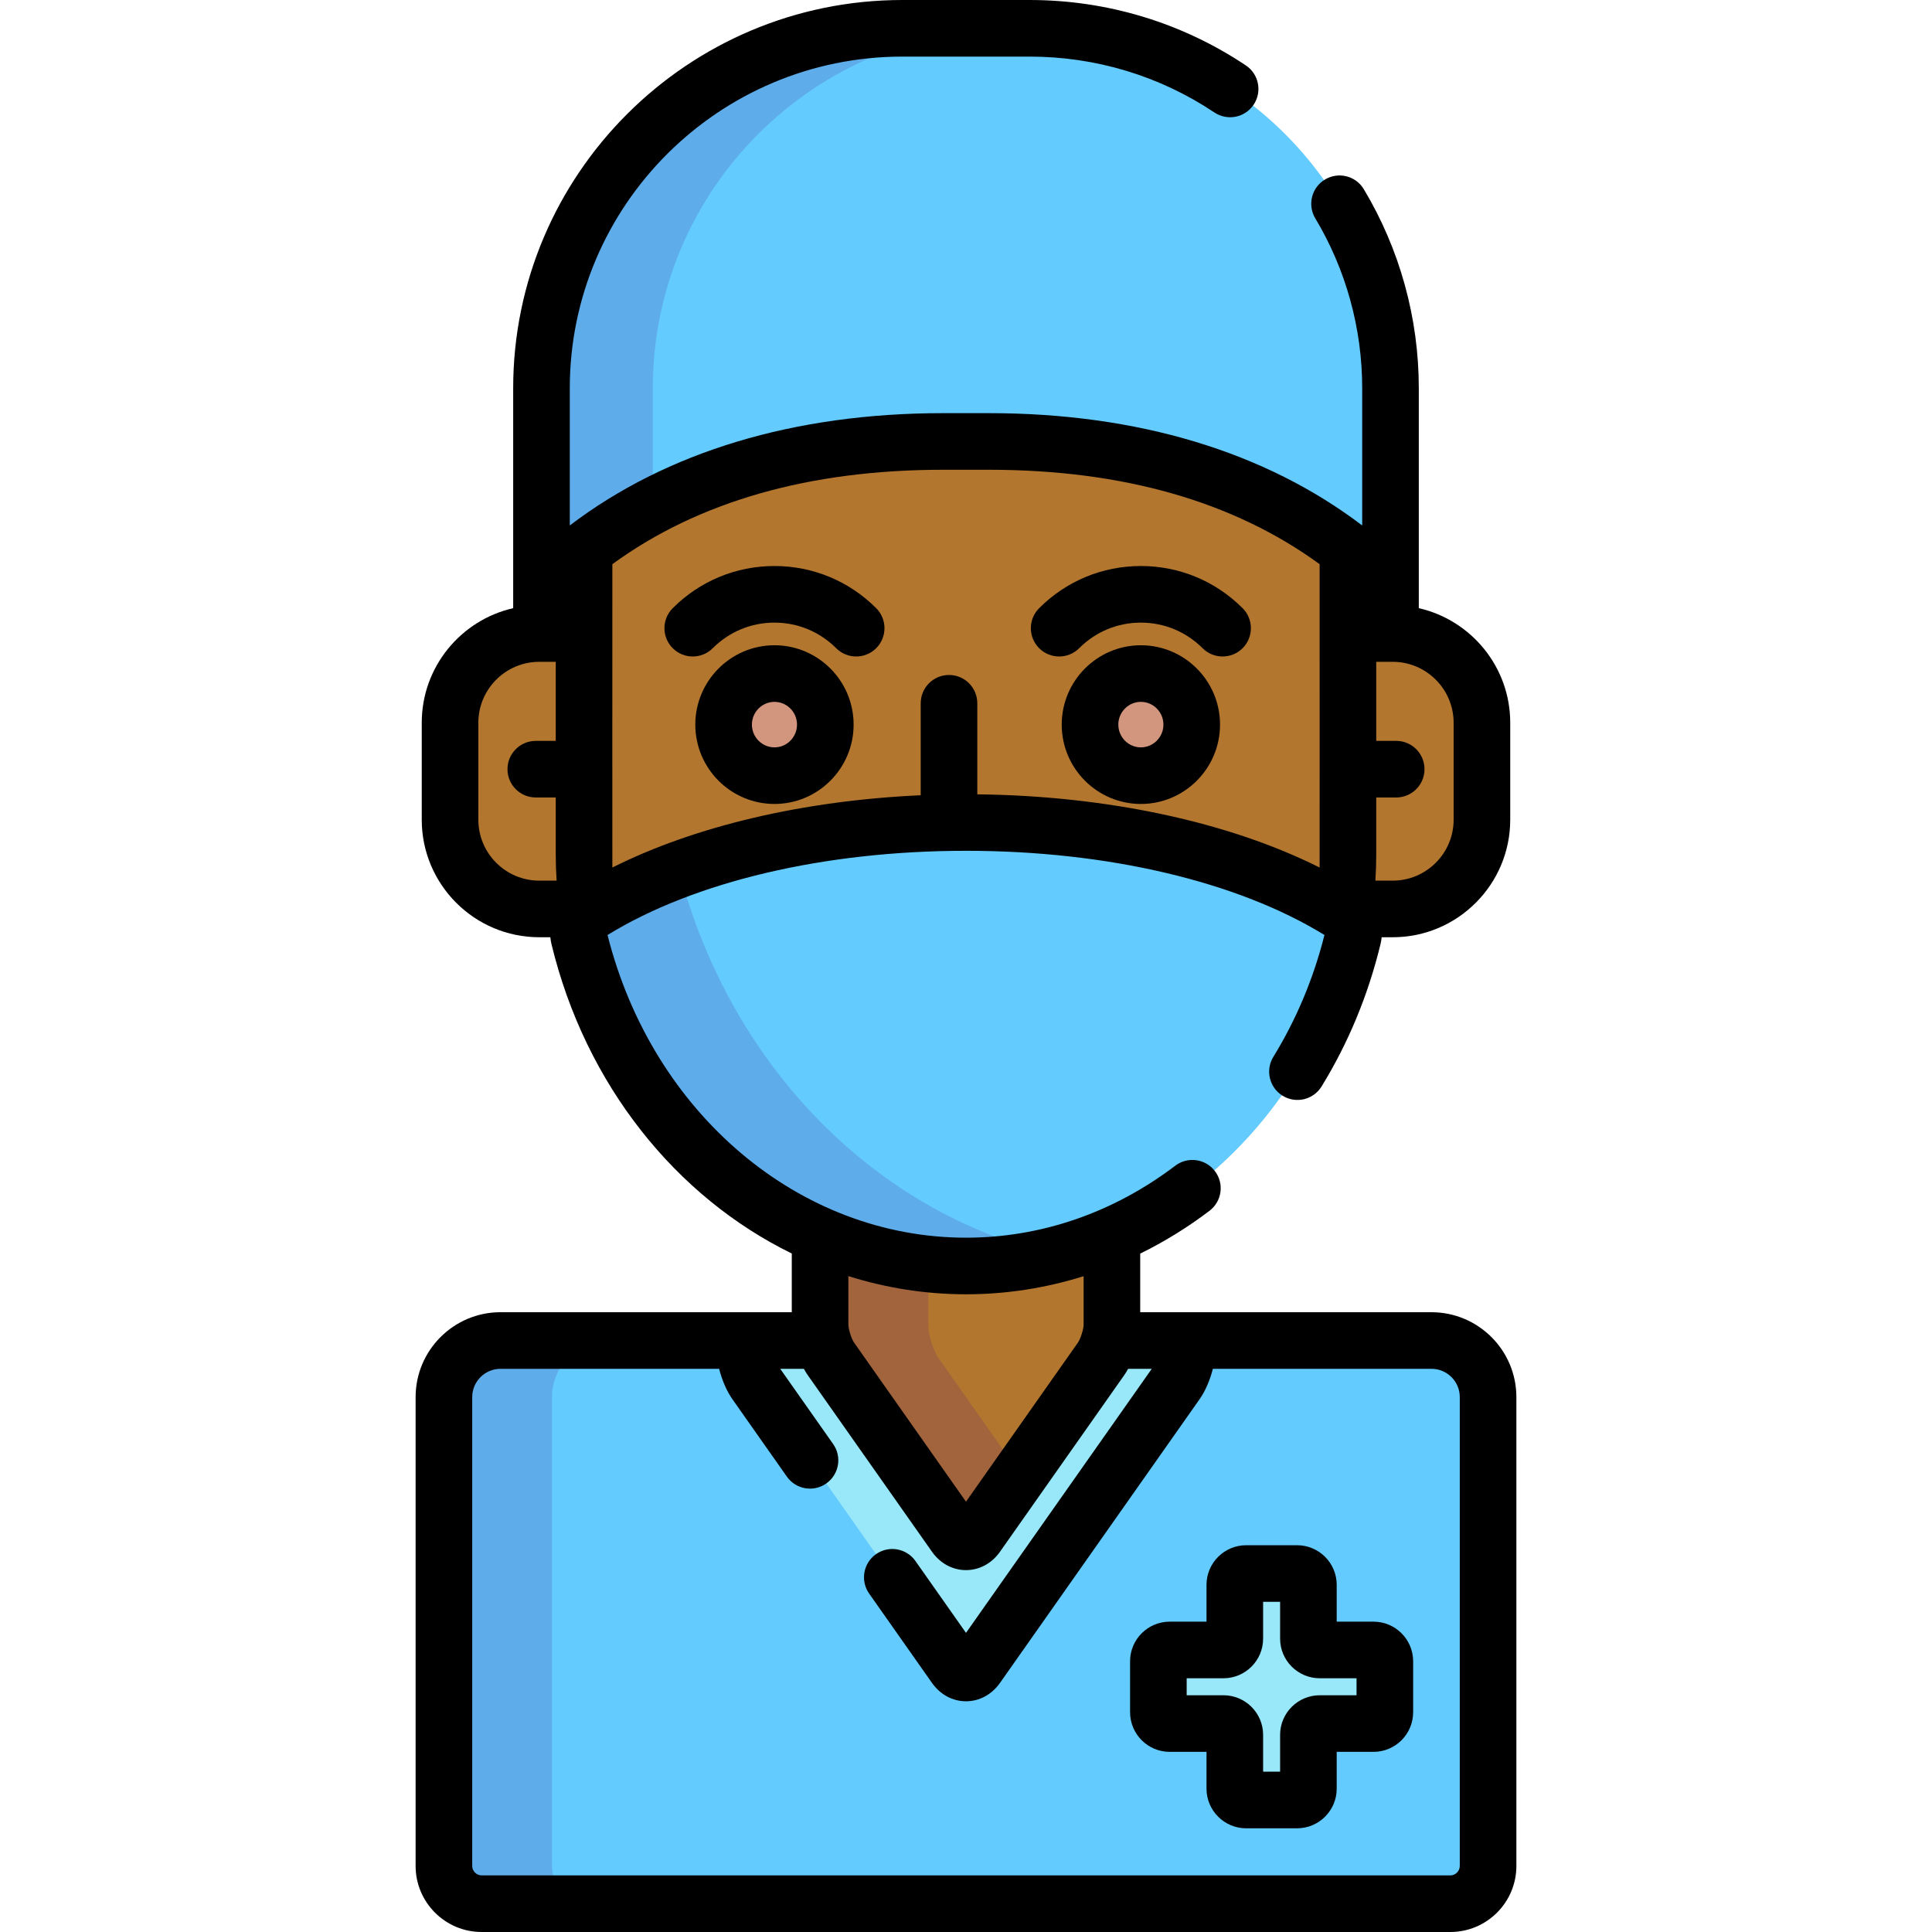 <?xml version="1.0" encoding="iso-8859-1"?>
<!-- Generator: Adobe Illustrator 19.0.0, SVG Export Plug-In . SVG Version: 6.00 Build 0)  -->
<svg version="1.1" id="Capa_1" xmlns="http://www.w3.org/2000/svg" xmlns:xlink="http://www.w3.org/1999/xlink" x="0px" y="0px"
	 viewBox="0 0 512 512" style="enable-background:new 0 0 512 512;" xml:space="preserve">
<path style="fill:#64CBFF;" d="M379.355,355.25h-85.386c-0.528,1.828-1.305,3.631-2.178,4.873l-32.918,46.787
	c-1.582,2.25-4.171,2.25-5.754,0l-32.916-46.787c-0.874-1.242-1.65-3.045-2.178-4.873H132.64c-8.25,0-15,6.75-15,15V494.5
	c0,5.5,4.5,10,10,10h256.715c5.5,0,10-4.5,10-10V370.25C394.355,362,387.605,355.25,379.355,355.25z"/>
<g style="opacity:0.15;">
	<path style="fill:#3D0072;" d="M146.283,494.5V370.25c0-8.25,6.75-15,15-15H132.64c-8.25,0-15,6.75-15,15V494.5c0,5.5,4.5,10,10,10
		h28.643C150.783,504.5,146.283,500,146.283,494.5z"/>
</g>
<path style="fill:#98E8F9;" d="M293.97,355.25c-0.528,1.828-1.305,3.631-2.178,4.873l-32.918,46.787c-1.582,2.25-4.171,2.25-5.754,0
	l-32.916-46.787c-0.874-1.242-1.65-3.045-2.178-4.873h-20.699v2.113c0,2.75,1.294,6.84,2.877,9.09l52.915,75.217
	c1.583,2.249,4.171,2.248,5.754,0l52.918-75.217c1.582-2.248,2.877-6.339,2.877-9.089v-2.114H293.97z"/>
<path style="fill:#B2762F;" d="M255.998,335.5c-13.368,0-26.283-2.786-38.231-7.905c-0.276,0.546-0.439,1.19-0.439,1.927v21.512
	c0,2.75,1.294,6.84,2.877,9.09l32.916,46.787c1.583,2.25,4.172,2.25,5.754,0l32.918-46.787c1.582-2.25,2.877-6.34,2.877-9.09
	v-21.513c0-0.735-0.163-1.38-0.44-1.926C282.281,332.714,269.367,335.5,255.998,335.5z"/>
<path style="opacity:0.15;fill:#490089;enable-background:new    ;" d="M245.998,351.033V334.96
	c-9.808-1.026-19.292-3.535-28.231-7.365c-0.276,0.546-0.439,1.19-0.439,1.927v21.512c0,2.75,1.294,6.84,2.877,9.09l32.916,46.787
	c1.583,2.25,4.172,2.25,5.754,0l11.459-16.287l-21.458-30.5C247.292,357.873,245.998,353.783,245.998,351.033z"/>
<g>
	<path style="fill:#B2762F;" d="M154.778,226.458l0.001-58.569h-11.865c-13.06,0-23.646,10.587-23.646,23.645v25.701
		c0,13.059,10.586,23.646,23.646,23.646h12.892C155.134,236.169,154.778,231.355,154.778,226.458z"/>
	<path style="fill:#B2762F;" d="M369.083,167.889h-11.865v58.569c0,4.898-0.355,9.711-1.027,14.423h12.893
		c13.06,0,23.645-10.587,23.645-23.646v-25.701C392.727,178.476,382.143,167.889,369.083,167.889z"/>
	<path style="fill:#B2762F;" d="M262.053,116.989h-12.108c-36.124,0-69.261,8.665-95.165,28.798l-0.001,80.671
		c0,5.315,0.412,10.533,1.202,15.627c24.227-15.325,60.661-24.114,100.018-24.114c39.355,0,75.788,8.789,100.018,24.113
		c0.789-5.094,1.201-10.311,1.201-15.626v-80.671C331.313,125.654,298.177,116.989,262.053,116.989z"/>
</g>
<path style="fill:#64CBFF;" d="M255.998,335.5c-47.976,0-90.15-35.8-102.561-87.057c-0.587-2.424,0.372-4.982,2.339-6.232
	c24.226-15.404,60.756-24.24,100.222-24.24c39.465,0,75.994,8.836,100.223,24.24c1.964,1.25,2.924,3.809,2.338,6.232
	C346.147,299.7,303.974,335.5,255.998,335.5z"/>
<g style="opacity:0.15;">
	<path style="fill:#3D0072;" d="M179.897,230.466c-8.931,3.32-17.053,7.251-24.121,11.745c-1.967,1.25-2.926,3.809-2.339,6.232
		C165.848,299.7,208.022,335.5,255.998,335.5c8.07,0,15.969-1.035,23.596-2.965C232.52,321.738,193.575,282.867,179.897,230.466z"/>
</g>
<g>
	<ellipse style="fill:#D2957D;" cx="205.238" cy="192.03" rx="13.477" ry="13.529"/>
	<ellipse style="fill:#D2957D;" cx="302.349" cy="192.03" rx="13.477" ry="13.529"/>
</g>
<g>
	<path style="fill:#64CBFF;" d="M357.217,145.787v22.102h11.281v-12.142C364.917,152.154,361.147,148.843,357.217,145.787z"/>
	<path style="fill:#64CBFF;" d="M154.779,167.889l0.001-22.102c-3.931,3.056-7.699,6.367-11.281,9.96v12.142H154.779z"/>
</g>
<path style="fill:#98E8F9;" d="M366.998,440.256c0-1.65-1.35-3-3-3h-14.256c-1.65,0-3-1.35-3-3V420c0-1.65-1.35-3-3-3h-13.504
	c-1.65,0-3,1.35-3,3v14.256c0,1.65-1.35,3-3,3h-14.256c-1.65,0-3,1.35-3,3v13.504c0,1.65,1.35,3,3,3h14.256c1.65,0,3,1.35,3,3
	v14.256c0,1.65,1.35,3,3,3h13.504c1.65,0,3-1.35,3-3V459.76c0-1.65,1.35-3,3-3h14.256c1.65,0,3-1.35,3-3V440.256z"/>
<path style="fill:#64CBFF;" d="M249.944,116.989h12.108c41.605,0,79.254,11.484,106.445,38.758v-52.838
	c0-52.692-42.818-95.409-95.638-95.409h-33.724c-52.82,0-95.639,42.717-95.639,95.409v52.838
	C170.689,128.474,208.339,116.989,249.944,116.989z"/>
<g style="opacity:0.15;">
	<path style="fill:#3D0072;" d="M172.998,102.909c0-52.692,42.818-95.409,95.639-95.409h-29.5c-52.82,0-95.639,42.717-95.639,95.409
		v52.838c8.808-8.835,18.719-16.003,29.5-21.67V102.909z"/>
</g>
<path d="M363.998,429.756h-9.756V420c0-5.79-4.71-10.5-10.5-10.5h-13.504c-5.79,0-10.5,4.71-10.5,10.5v9.756h-9.756
	c-5.79,0-10.5,4.71-10.5,10.5v13.504c0,5.79,4.71,10.5,10.5,10.5h9.756v9.756c0,5.79,4.71,10.5,10.5,10.5h13.504
	c5.79,0,10.5-4.71,10.5-10.5v-9.756h9.756c5.79,0,10.5-4.71,10.5-10.5v-13.504C374.498,434.466,369.789,429.756,363.998,429.756z
	 M359.498,449.26h-9.756c-5.79,0-10.5,4.71-10.5,10.5v9.756h-4.504v-9.756c0-5.79-4.71-10.5-10.5-10.5h-9.756v-4.504h9.756
	c5.79,0,10.5-4.71,10.5-10.5V424.5h4.504v9.756c0,5.79,4.71,10.5,10.5,10.5h9.756V449.26z"/>
<path d="M188.889,171.78c4.372-4.372,10.179-6.78,16.352-6.78s11.98,2.408,16.353,6.781c1.464,1.464,3.384,2.196,5.303,2.196
	c1.919,0,3.839-0.732,5.303-2.196c2.929-2.93,2.929-7.678,0-10.607C224.994,153.969,215.42,150,205.24,150
	c-10.179,0-19.753,3.969-26.959,11.175c-2.929,2.929-2.928,7.678,0.001,10.606C181.211,174.709,185.96,174.71,188.889,171.78z"/>
<path d="M285.99,171.78c4.372-4.372,10.179-6.78,16.352-6.78c6.173,0,11.98,2.408,16.353,6.781c1.465,1.464,3.385,2.196,5.304,2.196
	c1.919,0,3.839-0.732,5.304-2.196c2.929-2.93,2.929-7.678,0-10.607c-7.206-7.205-16.78-11.174-26.96-11.174
	s-19.754,3.969-26.959,11.175c-2.929,2.929-2.929,7.678,0.001,10.606C278.311,174.709,283.061,174.71,285.99,171.78z"/>
<path d="M205.242,171c-11.567,0-20.978,9.434-20.978,21.029s9.411,21.029,20.978,21.029c11.566,0,20.976-9.434,20.976-21.029
	S216.808,171,205.242,171z M205.242,198.059c-3.296,0-5.978-2.705-5.978-6.029s2.682-6.029,5.978-6.029
	c3.295,0,5.976,2.705,5.976,6.029S208.537,198.059,205.242,198.059z"/>
<path d="M302.344,171c-11.567,0-20.978,9.434-20.978,21.029s9.41,21.029,20.978,21.029c11.566,0,20.976-9.434,20.976-21.029
	S313.91,171,302.344,171z M302.344,198.059c-3.296,0-5.977-2.705-5.977-6.029s2.681-6.03,5.977-6.03
	c3.295,0,5.976,2.705,5.976,6.029S305.639,198.059,302.344,198.059z"/>
<path d="M379.355,347.75h-77.187v-15.534c6.377-3.129,12.523-6.912,18.362-11.343c3.3-2.503,3.945-7.208,1.441-10.508
	c-2.501-3.299-7.206-3.945-10.508-1.441C295.016,321.403,275.836,328,255.998,328c-44.156,0-83.071-32.925-94.997-80.211
	c23.064-14.196,57.574-22.318,94.997-22.318s71.935,8.121,94.997,22.317c-2.91,11.542-7.464,22.398-13.543,32.284
	c-2.17,3.528-1.068,8.147,2.46,10.317c3.525,2.168,8.148,1.069,10.317-2.46c7.099-11.543,12.354-24.234,15.619-37.724
	c0.146-0.607,0.243-1.217,0.306-1.825h2.928c17.173,0,31.145-13.972,31.145-31.146v-25.701c0-14.796-10.374-27.207-24.229-30.362
	v-58.263c0-18.621-5.039-36.867-14.571-52.765c-2.13-3.553-6.735-4.703-10.29-2.575c-3.552,2.131-4.705,6.737-2.575,10.29
	c8.135,13.569,12.436,29.147,12.436,45.051v36.344c-25.672-19.529-59.508-29.764-98.945-29.764h-12.108
	c-39.438,0-73.274,10.234-98.946,29.764v-36.344C150.998,54.436,190.537,15,239.137,15h33.724c17.534,0,34.468,5.12,48.97,14.806
	c3.445,2.303,8.102,1.373,10.403-2.07c2.3-3.445,1.373-8.103-2.071-10.402C313.185,5.993,293.37,0,272.86,0h-33.724
	c-56.87,0-103.138,46.165-103.138,102.909v58.263c-13.855,3.155-24.23,15.566-24.23,30.362v25.701
	c0,17.174,13.972,31.146,31.146,31.146h2.934c0.063,0.609,0.152,1.219,0.3,1.827c9.039,37.333,32.999,66.962,63.68,81.989v15.553
	h-77.186c-12.407,0-22.5,10.094-22.5,22.5V494.5c0,9.649,7.851,17.5,17.5,17.5h256.715c9.649,0,17.5-7.851,17.5-17.5V370.25
	C401.855,357.844,391.763,347.75,379.355,347.75z M364.717,226.458V211.34h5.291c4.143,0,7.5-3.357,7.5-7.5s-3.357-7.5-7.5-7.5
	h-5.291v-20.951h4.365c8.902,0,16.145,7.243,16.145,16.145v25.701c0,8.902-7.242,16.146-16.145,16.146h-4.592
	C364.636,231.08,364.717,228.771,364.717,226.458z M162.282,149.511c22.787-16.61,52.181-25.021,87.662-25.021h12.108
	c35.481,0,64.874,8.411,87.66,25.021c-0.008,22.588,0.034,79.476,0,80.395c-24.096-12.083-56.333-19.015-90.715-19.398v-24.133
	c0-4.143-3.358-7.5-7.5-7.5s-7.5,3.357-7.5,7.5v24.376c-30.981,1.392-59.737,8.132-81.716,19.155
	C162.248,228.989,162.29,172.1,162.282,149.511z M142.914,233.381c-8.903,0-16.146-7.243-16.146-16.146v-25.701
	c0-8.902,7.243-16.145,16.146-16.145h4.365v20.951h-5.292c-4.142,0-7.5,3.357-7.5,7.5s3.358,7.5,7.5,7.5h5.291v15.118
	c0,2.327,0.084,4.634,0.235,6.923H142.914z M224.827,338.184c9.963,3.131,20.426,4.816,31.171,4.816
	c10.645,0,21.109-1.639,31.171-4.797v12.83c0,1.202-0.819,3.791-1.511,4.774l-29.661,42.157l-29.658-42.156
	c-0.692-0.984-1.512-3.573-1.512-4.775L224.827,338.184L224.827,338.184z M386.855,494.5c0,1.355-1.145,2.5-2.5,2.5H127.641
	c-1.355,0-2.5-1.145-2.5-2.5V370.25c0-4.136,3.364-7.5,7.5-7.5h57.934c0.745,2.94,1.991,5.88,3.495,8.019l14.455,20.548
	c2.384,3.389,7.063,4.204,10.45,1.818c3.388-2.383,4.202-7.062,1.819-10.449l-14.024-19.935h6.265
	c0.33,0.599,0.672,1.172,1.036,1.689l32.915,46.786c2.178,3.097,5.463,4.873,9.012,4.873c3.55,0,6.834-1.776,9.011-4.872
	l32.919-46.789c0.362-0.516,0.705-1.089,1.034-1.686h6.267l-49.231,69.976l-13.397-19.043c-2.384-3.389-7.062-4.199-10.45-1.818
	c-3.388,2.383-4.202,7.062-1.819,10.449l16.654,23.673c2.178,3.094,5.461,4.869,9.009,4.87h0.002c3.547,0,6.831-1.774,9.011-4.871
	l52.918-75.216c1.505-2.139,2.751-5.08,3.496-8.02h57.934c4.136,0,7.5,3.364,7.5,7.5L386.855,494.5L386.855,494.5z"/>
<g>
</g>
<g>
</g>
<g>
</g>
<g>
</g>
<g>
</g>
<g>
</g>
<g>
</g>
<g>
</g>
<g>
</g>
<g>
</g>
<g>
</g>
<g>
</g>
<g>
</g>
<g>
</g>
<g>
</g>
</svg>
